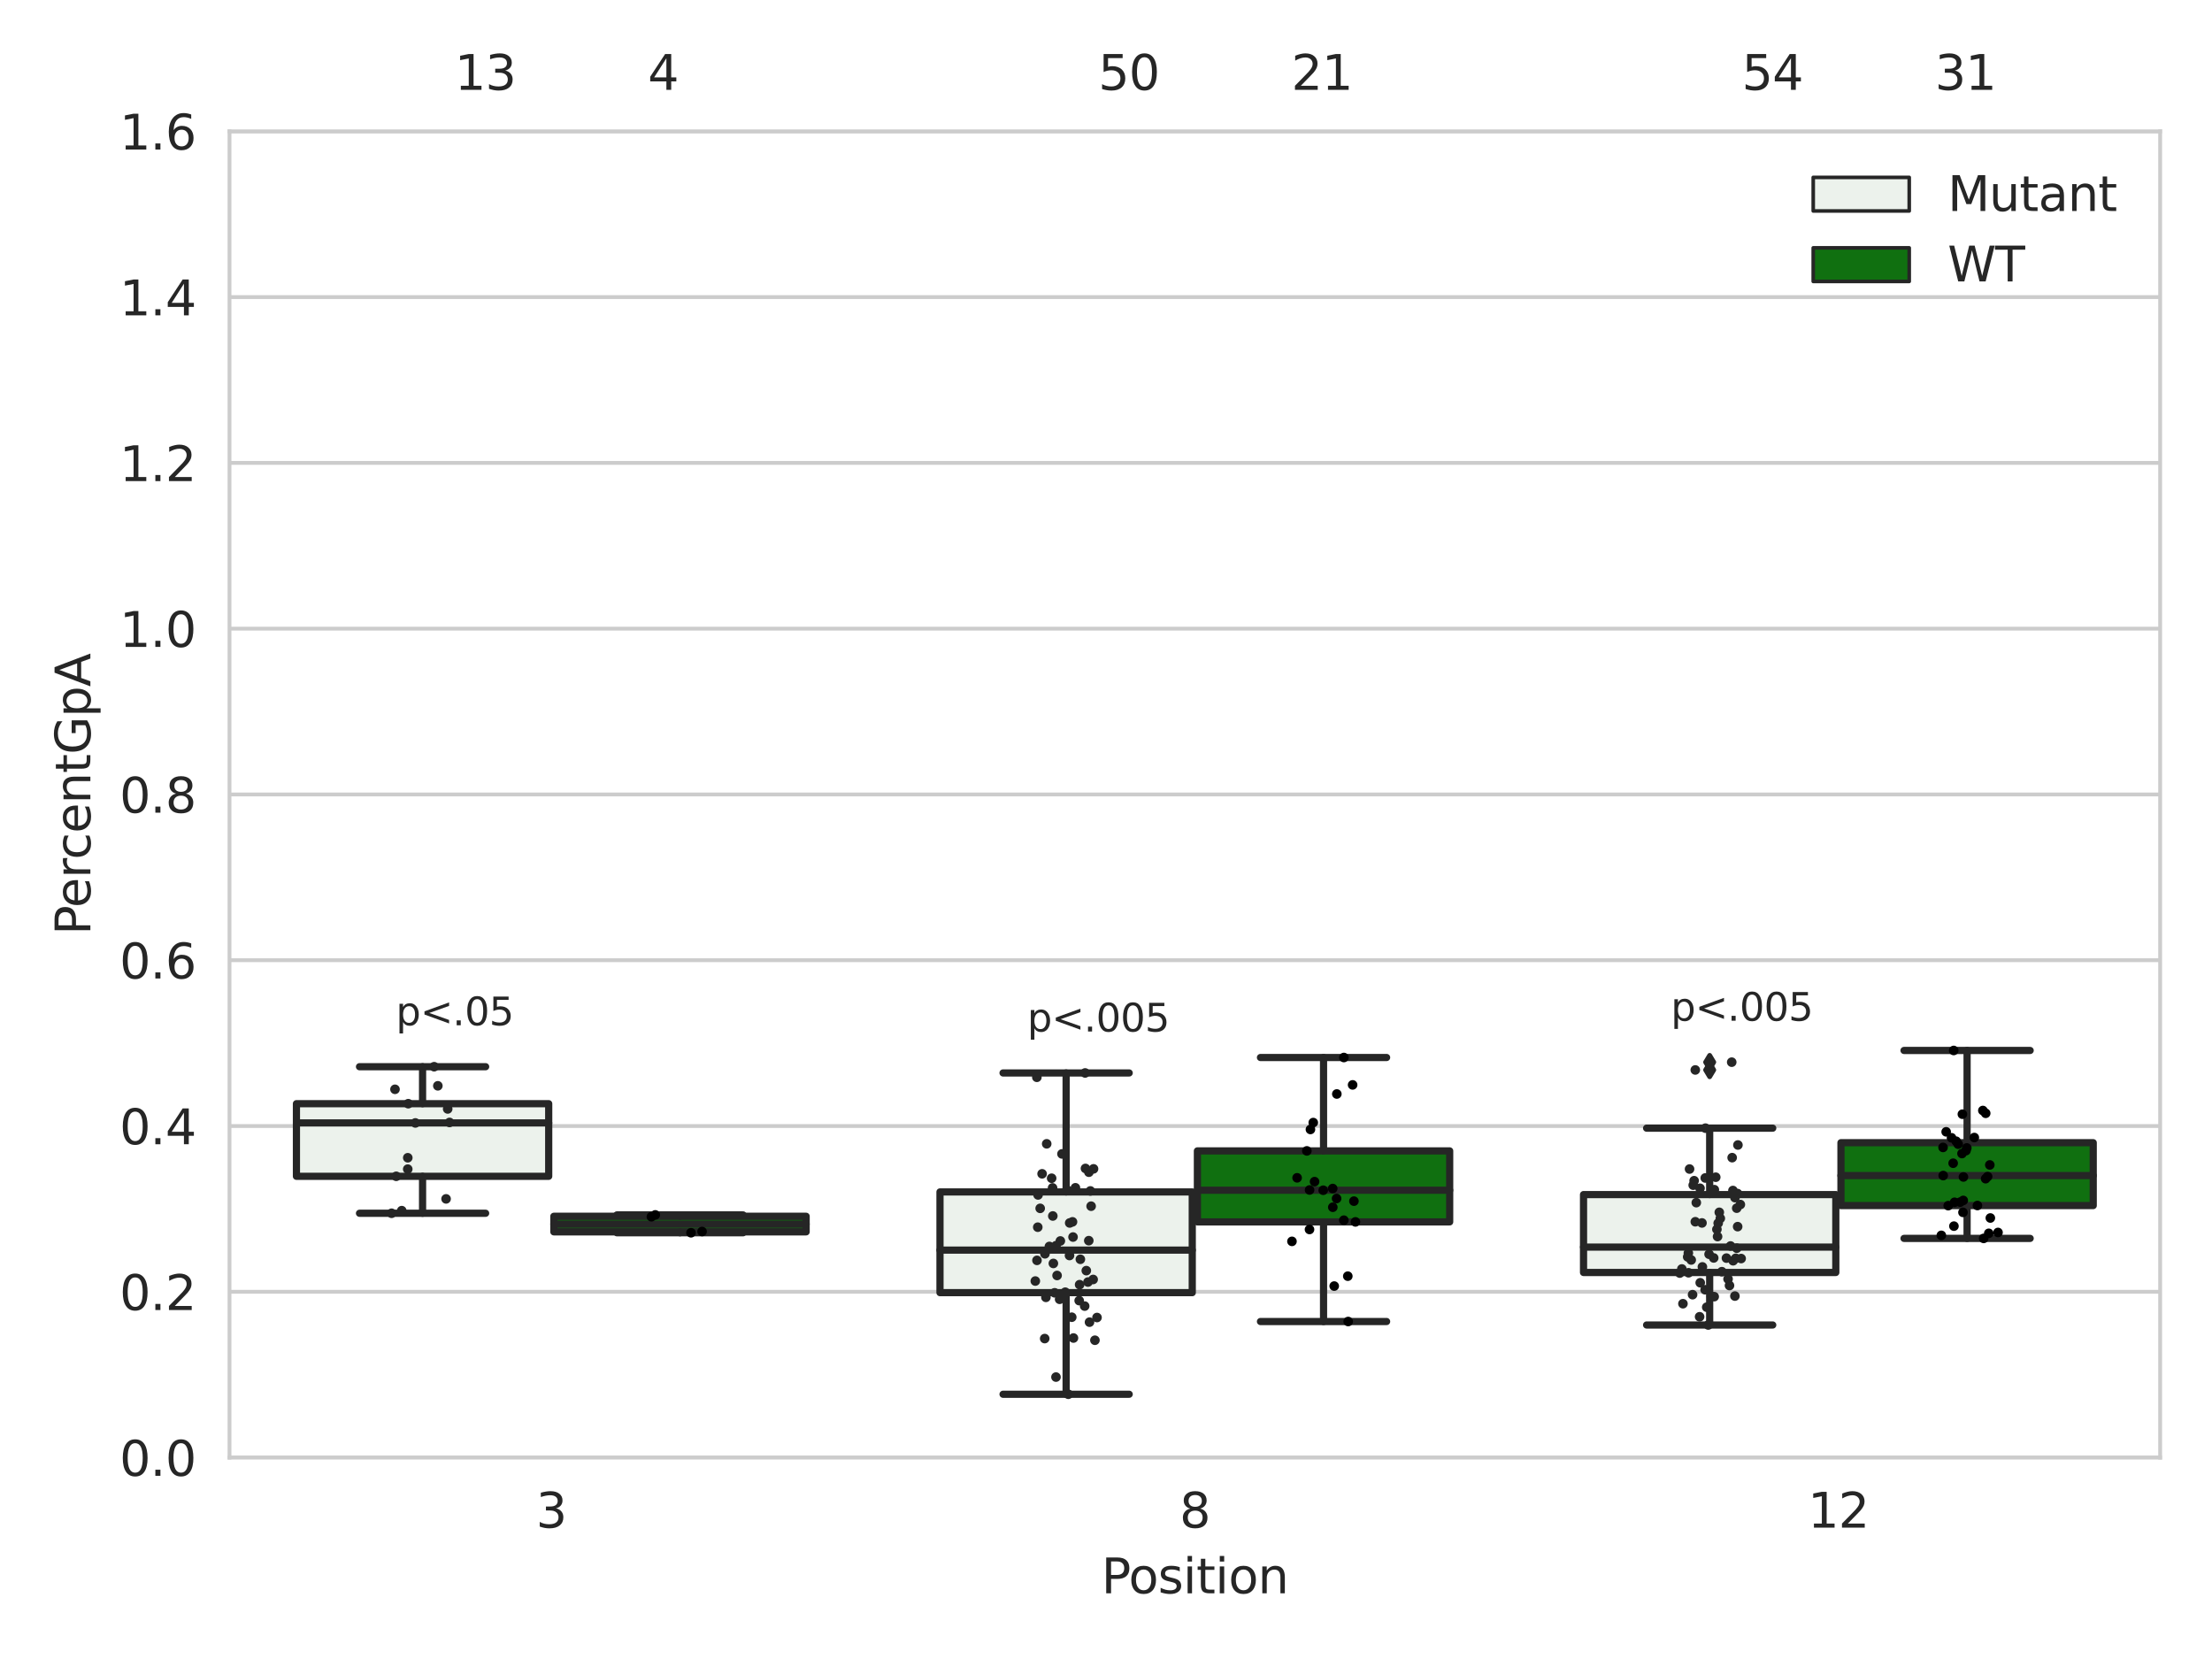 <?xml version="1.0" encoding="utf-8" standalone="no"?>
<!DOCTYPE svg PUBLIC "-//W3C//DTD SVG 1.1//EN"
  "http://www.w3.org/Graphics/SVG/1.1/DTD/svg11.dtd">
<svg xmlns:xlink="http://www.w3.org/1999/xlink" width="460.8pt" height="345.6pt" viewBox="0 0 460.8 345.6" xmlns="http://www.w3.org/2000/svg" version="1.1">
 <defs>
  <style type="text/css">*{stroke-linejoin: round; stroke-linecap: butt}</style>
 </defs>
 <g id="figure_1">
  <g id="patch_1">
   <path d="M 0 345.6 
L 460.8 345.6 
L 460.8 0 
L 0 0 
z
" style="fill: #ffffff"/>
  </g>
  <g id="axes_1">
   <g id="patch_2">
    <path d="M 47.81 303.64 
L 450 303.64 
L 450 27.354 
L 47.81 27.354 
z
" style="fill: #ffffff"/>
   </g>
   <g id="matplotlib.axis_1">
    <g id="xtick_1">
     <g id="text_1">
      <!-- 3 -->
      <g style="fill: #262626" transform="translate(111.66 318.238)scale(0.1 -0.1)">
       <defs>
        <path id="DejaVuSans-33" d="M 2597 2516 
Q 3050 2419 3304 2112 
Q 3559 1806 3559 1356 
Q 3559 666 3084 287 
Q 2609 -91 1734 -91 
Q 1441 -91 1130 -33 
Q 819 25 488 141 
L 488 750 
Q 750 597 1062 519 
Q 1375 441 1716 441 
Q 2309 441 2620 675 
Q 2931 909 2931 1356 
Q 2931 1769 2642 2001 
Q 2353 2234 1838 2234 
L 1294 2234 
L 1294 2753 
L 1863 2753 
Q 2328 2753 2575 2939 
Q 2822 3125 2822 3475 
Q 2822 3834 2567 4026 
Q 2313 4219 1838 4219 
Q 1578 4219 1281 4162 
Q 984 4106 628 3988 
L 628 4550 
Q 988 4650 1302 4700 
Q 1616 4750 1894 4750 
Q 2613 4750 3031 4423 
Q 3450 4097 3450 3541 
Q 3450 3153 3228 2886 
Q 3006 2619 2597 2516 
z
" transform="scale(0.016)"/>
       </defs>
       <use xlink:href="#DejaVuSans-33"/>
      </g>
     </g>
    </g>
    <g id="xtick_2">
     <g id="text_2">
      <!-- 8 -->
      <g style="fill: #262626" transform="translate(245.724 318.238)scale(0.1 -0.1)">
       <defs>
        <path id="DejaVuSans-38" d="M 2034 2216 
Q 1584 2216 1326 1975 
Q 1069 1734 1069 1313 
Q 1069 891 1326 650 
Q 1584 409 2034 409 
Q 2484 409 2743 651 
Q 3003 894 3003 1313 
Q 3003 1734 2745 1975 
Q 2488 2216 2034 2216 
z
M 1403 2484 
Q 997 2584 770 2862 
Q 544 3141 544 3541 
Q 544 4100 942 4425 
Q 1341 4750 2034 4750 
Q 2731 4750 3128 4425 
Q 3525 4100 3525 3541 
Q 3525 3141 3298 2862 
Q 3072 2584 2669 2484 
Q 3125 2378 3379 2068 
Q 3634 1759 3634 1313 
Q 3634 634 3220 271 
Q 2806 -91 2034 -91 
Q 1263 -91 848 271 
Q 434 634 434 1313 
Q 434 1759 690 2068 
Q 947 2378 1403 2484 
z
M 1172 3481 
Q 1172 3119 1398 2916 
Q 1625 2713 2034 2713 
Q 2441 2713 2670 2916 
Q 2900 3119 2900 3481 
Q 2900 3844 2670 4047 
Q 2441 4250 2034 4250 
Q 1625 4250 1398 4047 
Q 1172 3844 1172 3481 
z
" transform="scale(0.016)"/>
       </defs>
       <use xlink:href="#DejaVuSans-38"/>
      </g>
     </g>
    </g>
    <g id="xtick_3">
     <g id="text_3">
      <!-- 12 -->
      <g style="fill: #262626" transform="translate(376.606 318.238)scale(0.1 -0.1)">
       <defs>
        <path id="DejaVuSans-31" d="M 794 531 
L 1825 531 
L 1825 4091 
L 703 3866 
L 703 4441 
L 1819 4666 
L 2450 4666 
L 2450 531 
L 3481 531 
L 3481 0 
L 794 0 
L 794 531 
z
" transform="scale(0.016)"/>
        <path id="DejaVuSans-32" d="M 1228 531 
L 3431 531 
L 3431 0 
L 469 0 
L 469 531 
Q 828 903 1448 1529 
Q 2069 2156 2228 2338 
Q 2531 2678 2651 2914 
Q 2772 3150 2772 3378 
Q 2772 3750 2511 3984 
Q 2250 4219 1831 4219 
Q 1534 4219 1204 4116 
Q 875 4013 500 3803 
L 500 4441 
Q 881 4594 1212 4672 
Q 1544 4750 1819 4750 
Q 2544 4750 2975 4387 
Q 3406 4025 3406 3419 
Q 3406 3131 3298 2873 
Q 3191 2616 2906 2266 
Q 2828 2175 2409 1742 
Q 1991 1309 1228 531 
z
" transform="scale(0.016)"/>
       </defs>
       <use xlink:href="#DejaVuSans-31"/>
       <use xlink:href="#DejaVuSans-32" x="63.623"/>
      </g>
     </g>
    </g>
    <g id="text_4">
     <!-- Position -->
     <g style="fill: #262626" transform="translate(229.441 331.917)scale(0.1 -0.1)">
      <defs>
       <path id="DejaVuSans-50" d="M 1259 4147 
L 1259 2394 
L 2053 2394 
Q 2494 2394 2734 2622 
Q 2975 2850 2975 3272 
Q 2975 3691 2734 3919 
Q 2494 4147 2053 4147 
L 1259 4147 
z
M 628 4666 
L 2053 4666 
Q 2838 4666 3239 4311 
Q 3641 3956 3641 3272 
Q 3641 2581 3239 2228 
Q 2838 1875 2053 1875 
L 1259 1875 
L 1259 0 
L 628 0 
L 628 4666 
z
" transform="scale(0.016)"/>
       <path id="DejaVuSans-6f" d="M 1959 3097 
Q 1497 3097 1228 2736 
Q 959 2375 959 1747 
Q 959 1119 1226 758 
Q 1494 397 1959 397 
Q 2419 397 2687 759 
Q 2956 1122 2956 1747 
Q 2956 2369 2687 2733 
Q 2419 3097 1959 3097 
z
M 1959 3584 
Q 2709 3584 3137 3096 
Q 3566 2609 3566 1747 
Q 3566 888 3137 398 
Q 2709 -91 1959 -91 
Q 1206 -91 779 398 
Q 353 888 353 1747 
Q 353 2609 779 3096 
Q 1206 3584 1959 3584 
z
" transform="scale(0.016)"/>
       <path id="DejaVuSans-73" d="M 2834 3397 
L 2834 2853 
Q 2591 2978 2328 3040 
Q 2066 3103 1784 3103 
Q 1356 3103 1142 2972 
Q 928 2841 928 2578 
Q 928 2378 1081 2264 
Q 1234 2150 1697 2047 
L 1894 2003 
Q 2506 1872 2764 1633 
Q 3022 1394 3022 966 
Q 3022 478 2636 193 
Q 2250 -91 1575 -91 
Q 1294 -91 989 -36 
Q 684 19 347 128 
L 347 722 
Q 666 556 975 473 
Q 1284 391 1588 391 
Q 1994 391 2212 530 
Q 2431 669 2431 922 
Q 2431 1156 2273 1281 
Q 2116 1406 1581 1522 
L 1381 1569 
Q 847 1681 609 1914 
Q 372 2147 372 2553 
Q 372 3047 722 3315 
Q 1072 3584 1716 3584 
Q 2034 3584 2315 3537 
Q 2597 3491 2834 3397 
z
" transform="scale(0.016)"/>
       <path id="DejaVuSans-69" d="M 603 3500 
L 1178 3500 
L 1178 0 
L 603 0 
L 603 3500 
z
M 603 4863 
L 1178 4863 
L 1178 4134 
L 603 4134 
L 603 4863 
z
" transform="scale(0.016)"/>
       <path id="DejaVuSans-74" d="M 1172 4494 
L 1172 3500 
L 2356 3500 
L 2356 3053 
L 1172 3053 
L 1172 1153 
Q 1172 725 1289 603 
Q 1406 481 1766 481 
L 2356 481 
L 2356 0 
L 1766 0 
Q 1100 0 847 248 
Q 594 497 594 1153 
L 594 3053 
L 172 3053 
L 172 3500 
L 594 3500 
L 594 4494 
L 1172 4494 
z
" transform="scale(0.016)"/>
       <path id="DejaVuSans-6e" d="M 3513 2113 
L 3513 0 
L 2938 0 
L 2938 2094 
Q 2938 2591 2744 2837 
Q 2550 3084 2163 3084 
Q 1697 3084 1428 2787 
Q 1159 2491 1159 1978 
L 1159 0 
L 581 0 
L 581 3500 
L 1159 3500 
L 1159 2956 
Q 1366 3272 1645 3428 
Q 1925 3584 2291 3584 
Q 2894 3584 3203 3211 
Q 3513 2838 3513 2113 
z
" transform="scale(0.016)"/>
      </defs>
      <use xlink:href="#DejaVuSans-50"/>
      <use xlink:href="#DejaVuSans-6f" x="56.678"/>
      <use xlink:href="#DejaVuSans-73" x="117.859"/>
      <use xlink:href="#DejaVuSans-69" x="169.959"/>
      <use xlink:href="#DejaVuSans-74" x="197.742"/>
      <use xlink:href="#DejaVuSans-69" x="236.951"/>
      <use xlink:href="#DejaVuSans-6f" x="264.734"/>
      <use xlink:href="#DejaVuSans-6e" x="325.916"/>
     </g>
    </g>
   </g>
   <g id="matplotlib.axis_2">
    <g id="ytick_1">
     <g id="line2d_1">
      <path d="M 47.81 303.64 
L 450 303.64 
" clip-path="url(#p50a9405afe)" style="fill: none; stroke: #cccccc; stroke-width: 0.8; stroke-linecap: round"/>
     </g>
     <g id="text_5">
      <!-- 0.0 -->
      <g style="fill: #262626" transform="translate(24.907 307.439)scale(0.1 -0.1)">
       <defs>
        <path id="DejaVuSans-30" d="M 2034 4250 
Q 1547 4250 1301 3770 
Q 1056 3291 1056 2328 
Q 1056 1369 1301 889 
Q 1547 409 2034 409 
Q 2525 409 2770 889 
Q 3016 1369 3016 2328 
Q 3016 3291 2770 3770 
Q 2525 4250 2034 4250 
z
M 2034 4750 
Q 2819 4750 3233 4129 
Q 3647 3509 3647 2328 
Q 3647 1150 3233 529 
Q 2819 -91 2034 -91 
Q 1250 -91 836 529 
Q 422 1150 422 2328 
Q 422 3509 836 4129 
Q 1250 4750 2034 4750 
z
" transform="scale(0.016)"/>
        <path id="DejaVuSans-2e" d="M 684 794 
L 1344 794 
L 1344 0 
L 684 0 
L 684 794 
z
" transform="scale(0.016)"/>
       </defs>
       <use xlink:href="#DejaVuSans-30"/>
       <use xlink:href="#DejaVuSans-2e" x="63.623"/>
       <use xlink:href="#DejaVuSans-30" x="95.41"/>
      </g>
     </g>
    </g>
    <g id="ytick_2">
     <g id="line2d_2">
      <path d="M 47.81 269.104 
L 450 269.104 
" clip-path="url(#p50a9405afe)" style="fill: none; stroke: #cccccc; stroke-width: 0.8; stroke-linecap: round"/>
     </g>
     <g id="text_6">
      <!-- 0.2 -->
      <g style="fill: #262626" transform="translate(24.907 272.903)scale(0.1 -0.1)">
       <use xlink:href="#DejaVuSans-30"/>
       <use xlink:href="#DejaVuSans-2e" x="63.623"/>
       <use xlink:href="#DejaVuSans-32" x="95.41"/>
      </g>
     </g>
    </g>
    <g id="ytick_3">
     <g id="line2d_3">
      <path d="M 47.81 234.568 
L 450 234.568 
" clip-path="url(#p50a9405afe)" style="fill: none; stroke: #cccccc; stroke-width: 0.8; stroke-linecap: round"/>
     </g>
     <g id="text_7">
      <!-- 0.4 -->
      <g style="fill: #262626" transform="translate(24.907 238.368)scale(0.1 -0.1)">
       <defs>
        <path id="DejaVuSans-34" d="M 2419 4116 
L 825 1625 
L 2419 1625 
L 2419 4116 
z
M 2253 4666 
L 3047 4666 
L 3047 1625 
L 3713 1625 
L 3713 1100 
L 3047 1100 
L 3047 0 
L 2419 0 
L 2419 1100 
L 313 1100 
L 313 1709 
L 2253 4666 
z
" transform="scale(0.016)"/>
       </defs>
       <use xlink:href="#DejaVuSans-30"/>
       <use xlink:href="#DejaVuSans-2e" x="63.623"/>
       <use xlink:href="#DejaVuSans-34" x="95.41"/>
      </g>
     </g>
    </g>
    <g id="ytick_4">
     <g id="line2d_4">
      <path d="M 47.81 200.033 
L 450 200.033 
" clip-path="url(#p50a9405afe)" style="fill: none; stroke: #cccccc; stroke-width: 0.8; stroke-linecap: round"/>
     </g>
     <g id="text_8">
      <!-- 0.6 -->
      <g style="fill: #262626" transform="translate(24.907 203.832)scale(0.1 -0.1)">
       <defs>
        <path id="DejaVuSans-36" d="M 2113 2584 
Q 1688 2584 1439 2293 
Q 1191 2003 1191 1497 
Q 1191 994 1439 701 
Q 1688 409 2113 409 
Q 2538 409 2786 701 
Q 3034 994 3034 1497 
Q 3034 2003 2786 2293 
Q 2538 2584 2113 2584 
z
M 3366 4563 
L 3366 3988 
Q 3128 4100 2886 4159 
Q 2644 4219 2406 4219 
Q 1781 4219 1451 3797 
Q 1122 3375 1075 2522 
Q 1259 2794 1537 2939 
Q 1816 3084 2150 3084 
Q 2853 3084 3261 2657 
Q 3669 2231 3669 1497 
Q 3669 778 3244 343 
Q 2819 -91 2113 -91 
Q 1303 -91 875 529 
Q 447 1150 447 2328 
Q 447 3434 972 4092 
Q 1497 4750 2381 4750 
Q 2619 4750 2861 4703 
Q 3103 4656 3366 4563 
z
" transform="scale(0.016)"/>
       </defs>
       <use xlink:href="#DejaVuSans-30"/>
       <use xlink:href="#DejaVuSans-2e" x="63.623"/>
       <use xlink:href="#DejaVuSans-36" x="95.41"/>
      </g>
     </g>
    </g>
    <g id="ytick_5">
     <g id="line2d_5">
      <path d="M 47.81 165.497 
L 450 165.497 
" clip-path="url(#p50a9405afe)" style="fill: none; stroke: #cccccc; stroke-width: 0.8; stroke-linecap: round"/>
     </g>
     <g id="text_9">
      <!-- 0.8 -->
      <g style="fill: #262626" transform="translate(24.907 169.296)scale(0.1 -0.1)">
       <use xlink:href="#DejaVuSans-30"/>
       <use xlink:href="#DejaVuSans-2e" x="63.623"/>
       <use xlink:href="#DejaVuSans-38" x="95.41"/>
      </g>
     </g>
    </g>
    <g id="ytick_6">
     <g id="line2d_6">
      <path d="M 47.81 130.961 
L 450 130.961 
" clip-path="url(#p50a9405afe)" style="fill: none; stroke: #cccccc; stroke-width: 0.8; stroke-linecap: round"/>
     </g>
     <g id="text_10">
      <!-- 1.0 -->
      <g style="fill: #262626" transform="translate(24.907 134.76)scale(0.1 -0.1)">
       <use xlink:href="#DejaVuSans-31"/>
       <use xlink:href="#DejaVuSans-2e" x="63.623"/>
       <use xlink:href="#DejaVuSans-30" x="95.41"/>
      </g>
     </g>
    </g>
    <g id="ytick_7">
     <g id="line2d_7">
      <path d="M 47.81 96.425 
L 450 96.425 
" clip-path="url(#p50a9405afe)" style="fill: none; stroke: #cccccc; stroke-width: 0.8; stroke-linecap: round"/>
     </g>
     <g id="text_11">
      <!-- 1.2 -->
      <g style="fill: #262626" transform="translate(24.907 100.225)scale(0.1 -0.1)">
       <use xlink:href="#DejaVuSans-31"/>
       <use xlink:href="#DejaVuSans-2e" x="63.623"/>
       <use xlink:href="#DejaVuSans-32" x="95.41"/>
      </g>
     </g>
    </g>
    <g id="ytick_8">
     <g id="line2d_8">
      <path d="M 47.81 61.89 
L 450 61.89 
" clip-path="url(#p50a9405afe)" style="fill: none; stroke: #cccccc; stroke-width: 0.8; stroke-linecap: round"/>
     </g>
     <g id="text_12">
      <!-- 1.4 -->
      <g style="fill: #262626" transform="translate(24.907 65.689)scale(0.1 -0.1)">
       <use xlink:href="#DejaVuSans-31"/>
       <use xlink:href="#DejaVuSans-2e" x="63.623"/>
       <use xlink:href="#DejaVuSans-34" x="95.41"/>
      </g>
     </g>
    </g>
    <g id="ytick_9">
     <g id="line2d_9">
      <path d="M 47.81 27.354 
L 450 27.354 
" clip-path="url(#p50a9405afe)" style="fill: none; stroke: #cccccc; stroke-width: 0.8; stroke-linecap: round"/>
     </g>
     <g id="text_13">
      <!-- 1.6 -->
      <g style="fill: #262626" transform="translate(24.907 31.153)scale(0.1 -0.1)">
       <use xlink:href="#DejaVuSans-31"/>
       <use xlink:href="#DejaVuSans-2e" x="63.623"/>
       <use xlink:href="#DejaVuSans-36" x="95.41"/>
      </g>
     </g>
    </g>
    <g id="text_14">
     <!-- PercentGpA -->
     <g style="fill: #262626" transform="translate(18.827 194.774)rotate(-90)scale(0.1 -0.1)">
      <defs>
       <path id="DejaVuSans-65" d="M 3597 1894 
L 3597 1613 
L 953 1613 
Q 991 1019 1311 708 
Q 1631 397 2203 397 
Q 2534 397 2845 478 
Q 3156 559 3463 722 
L 3463 178 
Q 3153 47 2828 -22 
Q 2503 -91 2169 -91 
Q 1331 -91 842 396 
Q 353 884 353 1716 
Q 353 2575 817 3079 
Q 1281 3584 2069 3584 
Q 2775 3584 3186 3129 
Q 3597 2675 3597 1894 
z
M 3022 2063 
Q 3016 2534 2758 2815 
Q 2500 3097 2075 3097 
Q 1594 3097 1305 2825 
Q 1016 2553 972 2059 
L 3022 2063 
z
" transform="scale(0.016)"/>
       <path id="DejaVuSans-72" d="M 2631 2963 
Q 2534 3019 2420 3045 
Q 2306 3072 2169 3072 
Q 1681 3072 1420 2755 
Q 1159 2438 1159 1844 
L 1159 0 
L 581 0 
L 581 3500 
L 1159 3500 
L 1159 2956 
Q 1341 3275 1631 3429 
Q 1922 3584 2338 3584 
Q 2397 3584 2469 3576 
Q 2541 3569 2628 3553 
L 2631 2963 
z
" transform="scale(0.016)"/>
       <path id="DejaVuSans-63" d="M 3122 3366 
L 3122 2828 
Q 2878 2963 2633 3030 
Q 2388 3097 2138 3097 
Q 1578 3097 1268 2742 
Q 959 2388 959 1747 
Q 959 1106 1268 751 
Q 1578 397 2138 397 
Q 2388 397 2633 464 
Q 2878 531 3122 666 
L 3122 134 
Q 2881 22 2623 -34 
Q 2366 -91 2075 -91 
Q 1284 -91 818 406 
Q 353 903 353 1747 
Q 353 2603 823 3093 
Q 1294 3584 2113 3584 
Q 2378 3584 2631 3529 
Q 2884 3475 3122 3366 
z
" transform="scale(0.016)"/>
       <path id="DejaVuSans-47" d="M 3809 666 
L 3809 1919 
L 2778 1919 
L 2778 2438 
L 4434 2438 
L 4434 434 
Q 4069 175 3628 42 
Q 3188 -91 2688 -91 
Q 1594 -91 976 548 
Q 359 1188 359 2328 
Q 359 3472 976 4111 
Q 1594 4750 2688 4750 
Q 3144 4750 3555 4637 
Q 3966 4525 4313 4306 
L 4313 3634 
Q 3963 3931 3569 4081 
Q 3175 4231 2741 4231 
Q 1884 4231 1454 3753 
Q 1025 3275 1025 2328 
Q 1025 1384 1454 906 
Q 1884 428 2741 428 
Q 3075 428 3337 486 
Q 3600 544 3809 666 
z
" transform="scale(0.016)"/>
       <path id="DejaVuSans-70" d="M 1159 525 
L 1159 -1331 
L 581 -1331 
L 581 3500 
L 1159 3500 
L 1159 2969 
Q 1341 3281 1617 3432 
Q 1894 3584 2278 3584 
Q 2916 3584 3314 3078 
Q 3713 2572 3713 1747 
Q 3713 922 3314 415 
Q 2916 -91 2278 -91 
Q 1894 -91 1617 61 
Q 1341 213 1159 525 
z
M 3116 1747 
Q 3116 2381 2855 2742 
Q 2594 3103 2138 3103 
Q 1681 3103 1420 2742 
Q 1159 2381 1159 1747 
Q 1159 1113 1420 752 
Q 1681 391 2138 391 
Q 2594 391 2855 752 
Q 3116 1113 3116 1747 
z
" transform="scale(0.016)"/>
       <path id="DejaVuSans-41" d="M 2188 4044 
L 1331 1722 
L 3047 1722 
L 2188 4044 
z
M 1831 4666 
L 2547 4666 
L 4325 0 
L 3669 0 
L 3244 1197 
L 1141 1197 
L 716 0 
L 50 0 
L 1831 4666 
z
" transform="scale(0.016)"/>
      </defs>
      <use xlink:href="#DejaVuSans-50"/>
      <use xlink:href="#DejaVuSans-65" x="56.678"/>
      <use xlink:href="#DejaVuSans-72" x="118.201"/>
      <use xlink:href="#DejaVuSans-63" x="157.064"/>
      <use xlink:href="#DejaVuSans-65" x="212.045"/>
      <use xlink:href="#DejaVuSans-6e" x="273.568"/>
      <use xlink:href="#DejaVuSans-74" x="336.947"/>
      <use xlink:href="#DejaVuSans-47" x="376.156"/>
      <use xlink:href="#DejaVuSans-70" x="453.646"/>
      <use xlink:href="#DejaVuSans-41" x="517.123"/>
     </g>
    </g>
   </g>
   <g id="patch_3">
    <path d="M 61.753 245.045 
L 114.305 245.045 
L 114.305 229.919 
L 61.753 229.919 
L 61.753 245.045 
z
" clip-path="url(#p50a9405afe)" style="fill: #ecf2ec; stroke: #262626; stroke-width: 1.5; stroke-linejoin: miter"/>
   </g>
   <g id="patch_4">
    <path d="M 115.378 256.616 
L 167.931 256.616 
L 167.931 253.373 
L 115.378 253.373 
L 115.378 256.616 
z
" clip-path="url(#p50a9405afe)" style="fill: #107010; stroke: #262626; stroke-width: 1.5; stroke-linejoin: miter"/>
   </g>
   <g id="patch_5">
    <path d="M 195.816 269.283 
L 248.369 269.283 
L 248.369 248.302 
L 195.816 248.302 
L 195.816 269.283 
z
" clip-path="url(#p50a9405afe)" style="fill: #ecf2ec; stroke: #262626; stroke-width: 1.5; stroke-linejoin: miter"/>
   </g>
   <g id="patch_6">
    <path d="M 249.441 254.543 
L 301.994 254.543 
L 301.994 239.751 
L 249.441 239.751 
L 249.441 254.543 
z
" clip-path="url(#p50a9405afe)" style="fill: #107010; stroke: #262626; stroke-width: 1.5; stroke-linejoin: miter"/>
   </g>
   <g id="patch_7">
    <path d="M 329.879 265.083 
L 382.432 265.083 
L 382.432 248.852 
L 329.879 248.852 
L 329.879 265.083 
z
" clip-path="url(#p50a9405afe)" style="fill: #ecf2ec; stroke: #262626; stroke-width: 1.5; stroke-linejoin: miter"/>
   </g>
   <g id="patch_8">
    <path d="M 383.505 251.145 
L 436.057 251.145 
L 436.057 238.043 
L 383.505 238.043 
L 383.505 251.145 
z
" clip-path="url(#p50a9405afe)" style="fill: #107010; stroke: #262626; stroke-width: 1.5; stroke-linejoin: miter"/>
   </g>
   <g id="patch_9">
    <path d="M 114.842 303.64 
L 114.842 303.64 
L 114.842 303.64 
L 114.842 303.64 
z
" clip-path="url(#p50a9405afe)" style="fill: #ecf2ec; stroke: #262626; stroke-width: 0.75; stroke-linejoin: miter"/>
   </g>
   <g id="patch_10">
    <path d="M 114.842 303.64 
L 114.842 303.64 
L 114.842 303.64 
L 114.842 303.64 
z
" clip-path="url(#p50a9405afe)" style="fill: #107010; stroke: #262626; stroke-width: 0.75; stroke-linejoin: miter"/>
   </g>
   <g id="PathCollection_1"/>
   <g id="PathCollection_2"/>
   <g id="line2d_10">
    <path d="M 88.029 245.045 
L 88.029 252.746 
" clip-path="url(#p50a9405afe)" style="fill: none; stroke: #262626; stroke-width: 1.5; stroke-linecap: round"/>
   </g>
   <g id="line2d_11">
    <path d="M 88.029 229.919 
L 88.029 222.215 
" clip-path="url(#p50a9405afe)" style="fill: none; stroke: #262626; stroke-width: 1.5; stroke-linecap: round"/>
   </g>
   <g id="line2d_12">
    <path d="M 74.891 252.746 
L 101.167 252.746 
" clip-path="url(#p50a9405afe)" style="fill: none; stroke: #262626; stroke-width: 1.5; stroke-linecap: round"/>
   </g>
   <g id="line2d_13">
    <path d="M 74.891 222.215 
L 101.167 222.215 
" clip-path="url(#p50a9405afe)" style="fill: none; stroke: #262626; stroke-width: 1.5; stroke-linecap: round"/>
   </g>
   <g id="line2d_14"/>
   <g id="line2d_15">
    <path d="M 141.654 256.616 
L 141.654 256.807 
" clip-path="url(#p50a9405afe)" style="fill: none; stroke: #262626; stroke-width: 1.5; stroke-linecap: round"/>
   </g>
   <g id="line2d_16">
    <path d="M 141.654 253.373 
L 141.654 253.087 
" clip-path="url(#p50a9405afe)" style="fill: none; stroke: #262626; stroke-width: 1.5; stroke-linecap: round"/>
   </g>
   <g id="line2d_17">
    <path d="M 128.516 256.807 
L 154.793 256.807 
" clip-path="url(#p50a9405afe)" style="fill: none; stroke: #262626; stroke-width: 1.5; stroke-linecap: round"/>
   </g>
   <g id="line2d_18">
    <path d="M 128.516 253.087 
L 154.793 253.087 
" clip-path="url(#p50a9405afe)" style="fill: none; stroke: #262626; stroke-width: 1.5; stroke-linecap: round"/>
   </g>
   <g id="line2d_19"/>
   <g id="line2d_20">
    <path d="M 222.092 269.283 
L 222.092 290.449 
" clip-path="url(#p50a9405afe)" style="fill: none; stroke: #262626; stroke-width: 1.5; stroke-linecap: round"/>
   </g>
   <g id="line2d_21">
    <path d="M 222.092 248.302 
L 222.092 223.515 
" clip-path="url(#p50a9405afe)" style="fill: none; stroke: #262626; stroke-width: 1.5; stroke-linecap: round"/>
   </g>
   <g id="line2d_22">
    <path d="M 208.954 290.449 
L 235.231 290.449 
" clip-path="url(#p50a9405afe)" style="fill: none; stroke: #262626; stroke-width: 1.5; stroke-linecap: round"/>
   </g>
   <g id="line2d_23">
    <path d="M 208.954 223.515 
L 235.231 223.515 
" clip-path="url(#p50a9405afe)" style="fill: none; stroke: #262626; stroke-width: 1.5; stroke-linecap: round"/>
   </g>
   <g id="line2d_24"/>
   <g id="line2d_25">
    <path d="M 275.718 254.543 
L 275.718 275.296 
" clip-path="url(#p50a9405afe)" style="fill: none; stroke: #262626; stroke-width: 1.5; stroke-linecap: round"/>
   </g>
   <g id="line2d_26">
    <path d="M 275.718 239.751 
L 275.718 220.297 
" clip-path="url(#p50a9405afe)" style="fill: none; stroke: #262626; stroke-width: 1.5; stroke-linecap: round"/>
   </g>
   <g id="line2d_27">
    <path d="M 262.579 275.296 
L 288.856 275.296 
" clip-path="url(#p50a9405afe)" style="fill: none; stroke: #262626; stroke-width: 1.5; stroke-linecap: round"/>
   </g>
   <g id="line2d_28">
    <path d="M 262.579 220.297 
L 288.856 220.297 
" clip-path="url(#p50a9405afe)" style="fill: none; stroke: #262626; stroke-width: 1.5; stroke-linecap: round"/>
   </g>
   <g id="line2d_29"/>
   <g id="line2d_30">
    <path d="M 356.156 265.083 
L 356.156 276.02 
" clip-path="url(#p50a9405afe)" style="fill: none; stroke: #262626; stroke-width: 1.5; stroke-linecap: round"/>
   </g>
   <g id="line2d_31">
    <path d="M 356.156 248.852 
L 356.156 235.017 
" clip-path="url(#p50a9405afe)" style="fill: none; stroke: #262626; stroke-width: 1.5; stroke-linecap: round"/>
   </g>
   <g id="line2d_32">
    <path d="M 343.017 276.02 
L 369.294 276.02 
" clip-path="url(#p50a9405afe)" style="fill: none; stroke: #262626; stroke-width: 1.5; stroke-linecap: round"/>
   </g>
   <g id="line2d_33">
    <path d="M 343.017 235.017 
L 369.294 235.017 
" clip-path="url(#p50a9405afe)" style="fill: none; stroke: #262626; stroke-width: 1.5; stroke-linecap: round"/>
   </g>
   <g id="line2d_34">
    <defs>
     <path id="mdf1c1b008a" d="M -0 1.414 
L 0.849 0 
L 0 -1.414 
L -0.849 -0 
z
" style="stroke: #262626; stroke-linejoin: miter"/>
    </defs>
    <g clip-path="url(#p50a9405afe)">
     <use xlink:href="#mdf1c1b008a" x="356.156" y="221.269" style="fill: #262626; stroke: #262626; stroke-linejoin: miter"/>
     <use xlink:href="#mdf1c1b008a" x="356.156" y="222.891" style="fill: #262626; stroke: #262626; stroke-linejoin: miter"/>
    </g>
   </g>
   <g id="line2d_35">
    <path d="M 409.781 251.145 
L 409.781 257.981 
" clip-path="url(#p50a9405afe)" style="fill: none; stroke: #262626; stroke-width: 1.5; stroke-linecap: round"/>
   </g>
   <g id="line2d_36">
    <path d="M 409.781 238.043 
L 409.781 218.831 
" clip-path="url(#p50a9405afe)" style="fill: none; stroke: #262626; stroke-width: 1.5; stroke-linecap: round"/>
   </g>
   <g id="line2d_37">
    <path d="M 396.643 257.981 
L 422.919 257.981 
" clip-path="url(#p50a9405afe)" style="fill: none; stroke: #262626; stroke-width: 1.5; stroke-linecap: round"/>
   </g>
   <g id="line2d_38">
    <path d="M 396.643 218.831 
L 422.919 218.831 
" clip-path="url(#p50a9405afe)" style="fill: none; stroke: #262626; stroke-width: 1.5; stroke-linecap: round"/>
   </g>
   <g id="line2d_39"/>
   <g id="line2d_40">
    <path d="M 61.753 233.929 
L 114.305 233.929 
" clip-path="url(#p50a9405afe)" style="fill: none; stroke: #262626; stroke-width: 1.5; stroke-linecap: round"/>
   </g>
   <g id="line2d_41">
    <path d="M 115.378 255.01 
L 167.931 255.01 
" clip-path="url(#p50a9405afe)" style="fill: none; stroke: #262626; stroke-width: 1.5; stroke-linecap: round"/>
   </g>
   <g id="line2d_42">
    <path d="M 195.816 260.424 
L 248.369 260.424 
" clip-path="url(#p50a9405afe)" style="fill: none; stroke: #262626; stroke-width: 1.5; stroke-linecap: round"/>
   </g>
   <g id="line2d_43">
    <path d="M 249.441 247.949 
L 301.994 247.949 
" clip-path="url(#p50a9405afe)" style="fill: none; stroke: #262626; stroke-width: 1.5; stroke-linecap: round"/>
   </g>
   <g id="line2d_44">
    <path d="M 329.879 259.792 
L 382.432 259.792 
" clip-path="url(#p50a9405afe)" style="fill: none; stroke: #262626; stroke-width: 1.5; stroke-linecap: round"/>
   </g>
   <g id="line2d_45">
    <path d="M 383.505 244.892 
L 436.057 244.892 
" clip-path="url(#p50a9405afe)" style="fill: none; stroke: #262626; stroke-width: 1.5; stroke-linecap: round"/>
   </g>
   <g id="patch_11">
    <path d="M 47.81 303.64 
L 47.81 27.354 
" style="fill: none; stroke: #cccccc; stroke-width: 0.8; stroke-linejoin: miter; stroke-linecap: square"/>
   </g>
   <g id="patch_12">
    <path d="M 450 303.64 
L 450 27.354 
" style="fill: none; stroke: #cccccc; stroke-width: 0.8; stroke-linejoin: miter; stroke-linecap: square"/>
   </g>
   <g id="patch_13">
    <path d="M 47.81 303.64 
L 450 303.64 
" style="fill: none; stroke: #cccccc; stroke-width: 0.8; stroke-linejoin: miter; stroke-linecap: square"/>
   </g>
   <g id="patch_14">
    <path d="M 47.81 27.354 
L 450 27.354 
" style="fill: none; stroke: #cccccc; stroke-width: 0.8; stroke-linejoin: miter; stroke-linecap: square"/>
   </g>
   <g id="PathCollection_3">
    <defs>
     <path id="C0_0_8d0bf062c3" d="M 0 1 
C 0.265 1 0.52 0.895 0.707 0.707 
C 0.895 0.52 1 0.265 1 -0 
C 1 -0.265 0.895 -0.52 0.707 -0.707 
C 0.52 -0.895 0.265 -1 0 -1 
C -0.265 -1 -0.52 -0.895 -0.707 -0.707 
C -0.895 -0.52 -1 -0.265 -1 0 
C -1 0.265 -0.895 0.52 -0.707 0.707 
C -0.52 0.895 -0.265 1 0 1 
z
"/>
    </defs>
    <g clip-path="url(#p50a9405afe)">
     <use xlink:href="#C0_0_8d0bf062c3" x="85.048" y="229.919" style="fill: #262626"/>
    </g>
    <g clip-path="url(#p50a9405afe)">
     <use xlink:href="#C0_0_8d0bf062c3" x="84.947" y="241.181" style="fill: #262626"/>
    </g>
    <g clip-path="url(#p50a9405afe)">
     <use xlink:href="#C0_0_8d0bf062c3" x="93.647" y="233.827" style="fill: #262626"/>
    </g>
    <g clip-path="url(#p50a9405afe)">
     <use xlink:href="#C0_0_8d0bf062c3" x="90.441" y="222.215" style="fill: #262626"/>
    </g>
    <g clip-path="url(#p50a9405afe)">
     <use xlink:href="#C0_0_8d0bf062c3" x="82.541" y="245.045" style="fill: #262626"/>
    </g>
    <g clip-path="url(#p50a9405afe)">
     <use xlink:href="#C0_0_8d0bf062c3" x="83.691" y="252.199" style="fill: #262626"/>
    </g>
    <g clip-path="url(#p50a9405afe)">
     <use xlink:href="#C0_0_8d0bf062c3" x="82.285" y="226.922" style="fill: #262626"/>
    </g>
    <g clip-path="url(#p50a9405afe)">
     <use xlink:href="#C0_0_8d0bf062c3" x="91.21" y="226.195" style="fill: #262626"/>
    </g>
    <g clip-path="url(#p50a9405afe)">
     <use xlink:href="#C0_0_8d0bf062c3" x="81.574" y="252.746" style="fill: #262626"/>
    </g>
    <g clip-path="url(#p50a9405afe)">
     <use xlink:href="#C0_0_8d0bf062c3" x="93.262" y="231.012" style="fill: #262626"/>
    </g>
    <g clip-path="url(#p50a9405afe)">
     <use xlink:href="#C0_0_8d0bf062c3" x="86.529" y="233.929" style="fill: #262626"/>
    </g>
    <g clip-path="url(#p50a9405afe)">
     <use xlink:href="#C0_0_8d0bf062c3" x="84.941" y="243.55" style="fill: #262626"/>
    </g>
    <g clip-path="url(#p50a9405afe)">
     <use xlink:href="#C0_0_8d0bf062c3" x="92.926" y="249.748" style="fill: #262626"/>
    </g>
   </g>
   <g id="PathCollection_4">
    <defs>
     <path id="C1_0_25c4e9178f" d="M 0 1 
C 0.265 1 0.52 0.895 0.707 0.707 
C 0.895 0.52 1 0.265 1 -0 
C 1 -0.265 0.895 -0.52 0.707 -0.707 
C 0.52 -0.895 0.265 -1 0 -1 
C -0.265 -1 -0.52 -0.895 -0.707 -0.707 
C -0.895 -0.52 -1 -0.265 -1 0 
C -1 0.265 -0.895 0.52 -0.707 0.707 
C -0.52 0.895 -0.265 1 0 1 
z
"/>
    </defs>
    <g clip-path="url(#p50a9405afe)">
     <use xlink:href="#C1_0_25c4e9178f" x="146.255" y="256.552"/>
    </g>
    <g clip-path="url(#p50a9405afe)">
     <use xlink:href="#C1_0_25c4e9178f" x="136.508" y="253.087"/>
    </g>
    <g clip-path="url(#p50a9405afe)">
     <use xlink:href="#C1_0_25c4e9178f" x="135.699" y="253.469"/>
    </g>
    <g clip-path="url(#p50a9405afe)">
     <use xlink:href="#C1_0_25c4e9178f" x="143.947" y="256.807"/>
    </g>
   </g>
   <g id="PathCollection_5">
    <defs>
     <path id="C2_0_161fc71282" d="M 0 1 
C 0.265 1 0.52 0.895 0.707 0.707 
C 0.895 0.52 1 0.265 1 -0 
C 1 -0.265 0.895 -0.52 0.707 -0.707 
C 0.52 -0.895 0.265 -1 0 -1 
C -0.265 -1 -0.52 -0.895 -0.707 -0.707 
C -0.895 -0.52 -1 -0.265 -1 0 
C -1 0.265 -0.895 0.52 -0.707 0.707 
C -0.52 0.895 -0.265 1 0 1 
z
"/>
    </defs>
    <g clip-path="url(#p50a9405afe)">
     <use xlink:href="#C2_0_161fc71282" x="220.892" y="258.515" style="fill: #262626"/>
    </g>
    <g clip-path="url(#p50a9405afe)">
     <use xlink:href="#C2_0_161fc71282" x="223.62" y="278.733" style="fill: #262626"/>
    </g>
    <g clip-path="url(#p50a9405afe)">
     <use xlink:href="#C2_0_161fc71282" x="220.209" y="265.705" style="fill: #262626"/>
    </g>
    <g clip-path="url(#p50a9405afe)">
     <use xlink:href="#C2_0_161fc71282" x="226.838" y="244.191" style="fill: #262626"/>
    </g>
    <g clip-path="url(#p50a9405afe)">
     <use xlink:href="#C2_0_161fc71282" x="227.804" y="243.493" style="fill: #262626"/>
    </g>
    <g clip-path="url(#p50a9405afe)">
     <use xlink:href="#C2_0_161fc71282" x="218.046" y="238.278" style="fill: #262626"/>
    </g>
    <g clip-path="url(#p50a9405afe)">
     <use xlink:href="#C2_0_161fc71282" x="226.966" y="275.429" style="fill: #262626"/>
    </g>
    <g clip-path="url(#p50a9405afe)">
     <use xlink:href="#C2_0_161fc71282" x="226.051" y="223.515" style="fill: #262626"/>
    </g>
    <g clip-path="url(#p50a9405afe)">
     <use xlink:href="#C2_0_161fc71282" x="225.059" y="262.332" style="fill: #262626"/>
    </g>
    <g clip-path="url(#p50a9405afe)">
     <use xlink:href="#C2_0_161fc71282" x="219.074" y="245.449" style="fill: #262626"/>
    </g>
    <g clip-path="url(#p50a9405afe)">
     <use xlink:href="#C2_0_161fc71282" x="217.09" y="244.526" style="fill: #262626"/>
    </g>
    <g clip-path="url(#p50a9405afe)">
     <use xlink:href="#C2_0_161fc71282" x="224.815" y="270.941" style="fill: #262626"/>
    </g>
    <g clip-path="url(#p50a9405afe)">
     <use xlink:href="#C2_0_161fc71282" x="224.03" y="247.438" style="fill: #262626"/>
    </g>
    <g clip-path="url(#p50a9405afe)">
     <use xlink:href="#C2_0_161fc71282" x="226.125" y="243.407" style="fill: #262626"/>
    </g>
    <g clip-path="url(#p50a9405afe)">
     <use xlink:href="#C2_0_161fc71282" x="226.814" y="258.451" style="fill: #262626"/>
    </g>
    <g clip-path="url(#p50a9405afe)">
     <use xlink:href="#C2_0_161fc71282" x="219.32" y="253.312" style="fill: #262626"/>
    </g>
    <g clip-path="url(#p50a9405afe)">
     <use xlink:href="#C2_0_161fc71282" x="227.302" y="251.272" style="fill: #262626"/>
    </g>
    <g clip-path="url(#p50a9405afe)">
     <use xlink:href="#C2_0_161fc71282" x="215.675" y="266.865" style="fill: #262626"/>
    </g>
    <g clip-path="url(#p50a9405afe)">
     <use xlink:href="#C2_0_161fc71282" x="219.982" y="286.868" style="fill: #262626"/>
    </g>
    <g clip-path="url(#p50a9405afe)">
     <use xlink:href="#C2_0_161fc71282" x="222.266" y="247.871" style="fill: #262626"/>
    </g>
    <g clip-path="url(#p50a9405afe)">
     <use xlink:href="#C2_0_161fc71282" x="219.436" y="263.197" style="fill: #262626"/>
    </g>
    <g clip-path="url(#p50a9405afe)">
     <use xlink:href="#C2_0_161fc71282" x="219.994" y="259.491" style="fill: #262626"/>
    </g>
    <g clip-path="url(#p50a9405afe)">
     <use xlink:href="#C2_0_161fc71282" x="227.146" y="248.093" style="fill: #262626"/>
    </g>
    <g clip-path="url(#p50a9405afe)">
     <use xlink:href="#C2_0_161fc71282" x="216.022" y="262.557" style="fill: #262626"/>
    </g>
    <g clip-path="url(#p50a9405afe)">
     <use xlink:href="#C2_0_161fc71282" x="223.424" y="254.533" style="fill: #262626"/>
    </g>
    <g clip-path="url(#p50a9405afe)">
     <use xlink:href="#C2_0_161fc71282" x="223.266" y="274.399" style="fill: #262626"/>
    </g>
    <g clip-path="url(#p50a9405afe)">
     <use xlink:href="#C2_0_161fc71282" x="221.229" y="240.382" style="fill: #262626"/>
    </g>
    <g clip-path="url(#p50a9405afe)">
     <use xlink:href="#C2_0_161fc71282" x="216.186" y="255.645" style="fill: #262626"/>
    </g>
    <g clip-path="url(#p50a9405afe)">
     <use xlink:href="#C2_0_161fc71282" x="219.702" y="269.314" style="fill: #262626"/>
    </g>
    <g clip-path="url(#p50a9405afe)">
     <use xlink:href="#C2_0_161fc71282" x="218.607" y="259.658" style="fill: #262626"/>
    </g>
    <g clip-path="url(#p50a9405afe)">
     <use xlink:href="#C2_0_161fc71282" x="221.915" y="269.19" style="fill: #262626"/>
    </g>
    <g clip-path="url(#p50a9405afe)">
     <use xlink:href="#C2_0_161fc71282" x="222.799" y="261.546" style="fill: #262626"/>
    </g>
    <g clip-path="url(#p50a9405afe)">
     <use xlink:href="#C2_0_161fc71282" x="216.246" y="248.927" style="fill: #262626"/>
    </g>
    <g clip-path="url(#p50a9405afe)">
     <use xlink:href="#C2_0_161fc71282" x="222.837" y="254.765" style="fill: #262626"/>
    </g>
    <g clip-path="url(#p50a9405afe)">
     <use xlink:href="#C2_0_161fc71282" x="228.526" y="274.463" style="fill: #262626"/>
    </g>
    <g clip-path="url(#p50a9405afe)">
     <use xlink:href="#C2_0_161fc71282" x="227.722" y="266.536" style="fill: #262626"/>
    </g>
    <g clip-path="url(#p50a9405afe)">
     <use xlink:href="#C2_0_161fc71282" x="217.684" y="261.191" style="fill: #262626"/>
    </g>
    <g clip-path="url(#p50a9405afe)">
     <use xlink:href="#C2_0_161fc71282" x="219.269" y="247.463" style="fill: #262626"/>
    </g>
    <g clip-path="url(#p50a9405afe)">
     <use xlink:href="#C2_0_161fc71282" x="220.74" y="270.664" style="fill: #262626"/>
    </g>
    <g clip-path="url(#p50a9405afe)">
     <use xlink:href="#C2_0_161fc71282" x="226.3" y="264.696" style="fill: #262626"/>
    </g>
    <g clip-path="url(#p50a9405afe)">
     <use xlink:href="#C2_0_161fc71282" x="225.958" y="272.084" style="fill: #262626"/>
    </g>
    <g clip-path="url(#p50a9405afe)">
     <use xlink:href="#C2_0_161fc71282" x="222.555" y="290.449" style="fill: #262626"/>
    </g>
    <g clip-path="url(#p50a9405afe)">
     <use xlink:href="#C2_0_161fc71282" x="228.093" y="279.196" style="fill: #262626"/>
    </g>
    <g clip-path="url(#p50a9405afe)">
     <use xlink:href="#C2_0_161fc71282" x="217.63" y="278.85" style="fill: #262626"/>
    </g>
    <g clip-path="url(#p50a9405afe)">
     <use xlink:href="#C2_0_161fc71282" x="215.997" y="224.419" style="fill: #262626"/>
    </g>
    <g clip-path="url(#p50a9405afe)">
     <use xlink:href="#C2_0_161fc71282" x="224.904" y="267.619" style="fill: #262626"/>
    </g>
    <g clip-path="url(#p50a9405afe)">
     <use xlink:href="#C2_0_161fc71282" x="217.883" y="270.26" style="fill: #262626"/>
    </g>
    <g clip-path="url(#p50a9405afe)">
     <use xlink:href="#C2_0_161fc71282" x="226.644" y="267.074" style="fill: #262626"/>
    </g>
    <g clip-path="url(#p50a9405afe)">
     <use xlink:href="#C2_0_161fc71282" x="216.689" y="251.723" style="fill: #262626"/>
    </g>
    <g clip-path="url(#p50a9405afe)">
     <use xlink:href="#C2_0_161fc71282" x="223.533" y="257.698" style="fill: #262626"/>
    </g>
   </g>
   <g id="PathCollection_6">
    <defs>
     <path id="C3_0_8527f54bc6" d="M 0 1 
C 0.265 1 0.52 0.895 0.707 0.707 
C 0.895 0.52 1 0.265 1 -0 
C 1 -0.265 0.895 -0.52 0.707 -0.707 
C 0.52 -0.895 0.265 -1 0 -1 
C -0.265 -1 -0.52 -0.895 -0.707 -0.707 
C -0.895 -0.52 -1 -0.265 -1 0 
C -1 0.265 -0.895 0.52 -0.707 0.707 
C -0.52 0.895 -0.265 1 0 1 
z
"/>
    </defs>
    <g clip-path="url(#p50a9405afe)">
     <use xlink:href="#C3_0_8527f54bc6" x="282.048" y="250.22"/>
    </g>
    <g clip-path="url(#p50a9405afe)">
     <use xlink:href="#C3_0_8527f54bc6" x="277.628" y="247.594"/>
    </g>
    <g clip-path="url(#p50a9405afe)">
     <use xlink:href="#C3_0_8527f54bc6" x="272.243" y="239.751"/>
    </g>
    <g clip-path="url(#p50a9405afe)">
     <use xlink:href="#C3_0_8527f54bc6" x="272.795" y="256.122"/>
    </g>
    <g clip-path="url(#p50a9405afe)">
     <use xlink:href="#C3_0_8527f54bc6" x="275.651" y="247.949"/>
    </g>
    <g clip-path="url(#p50a9405afe)">
     <use xlink:href="#C3_0_8527f54bc6" x="281.775" y="226.002"/>
    </g>
    <g clip-path="url(#p50a9405afe)">
     <use xlink:href="#C3_0_8527f54bc6" x="273.851" y="246.158"/>
    </g>
    <g clip-path="url(#p50a9405afe)">
     <use xlink:href="#C3_0_8527f54bc6" x="280.771" y="265.849"/>
    </g>
    <g clip-path="url(#p50a9405afe)">
     <use xlink:href="#C3_0_8527f54bc6" x="272.989" y="235.286"/>
    </g>
    <g clip-path="url(#p50a9405afe)">
     <use xlink:href="#C3_0_8527f54bc6" x="273.578" y="233.854"/>
    </g>
    <g clip-path="url(#p50a9405afe)">
     <use xlink:href="#C3_0_8527f54bc6" x="270.21" y="245.361"/>
    </g>
    <g clip-path="url(#p50a9405afe)">
     <use xlink:href="#C3_0_8527f54bc6" x="272.809" y="247.891"/>
    </g>
    <g clip-path="url(#p50a9405afe)">
     <use xlink:href="#C3_0_8527f54bc6" x="282.366" y="254.543"/>
    </g>
    <g clip-path="url(#p50a9405afe)">
     <use xlink:href="#C3_0_8527f54bc6" x="277.941" y="267.911"/>
    </g>
    <g clip-path="url(#p50a9405afe)">
     <use xlink:href="#C3_0_8527f54bc6" x="278.436" y="249.673"/>
    </g>
    <g clip-path="url(#p50a9405afe)">
     <use xlink:href="#C3_0_8527f54bc6" x="279.947" y="254.187"/>
    </g>
    <g clip-path="url(#p50a9405afe)">
     <use xlink:href="#C3_0_8527f54bc6" x="269.14" y="258.598"/>
    </g>
    <g clip-path="url(#p50a9405afe)">
     <use xlink:href="#C3_0_8527f54bc6" x="279.954" y="220.297"/>
    </g>
    <g clip-path="url(#p50a9405afe)">
     <use xlink:href="#C3_0_8527f54bc6" x="278.486" y="227.898"/>
    </g>
    <g clip-path="url(#p50a9405afe)">
     <use xlink:href="#C3_0_8527f54bc6" x="277.649" y="251.49"/>
    </g>
    <g clip-path="url(#p50a9405afe)">
     <use xlink:href="#C3_0_8527f54bc6" x="280.853" y="275.296"/>
    </g>
   </g>
   <g id="PathCollection_7">
    <defs>
     <path id="C4_0_76fc2ad7b6" d="M 0 1 
C 0.265 1 0.52 0.895 0.707 0.707 
C 0.895 0.52 1 0.265 1 -0 
C 1 -0.265 0.895 -0.52 0.707 -0.707 
C 0.52 -0.895 0.265 -1 0 -1 
C -0.265 -1 -0.52 -0.895 -0.707 -0.707 
C -0.895 -0.52 -1 -0.265 -1 0 
C -1 0.265 -0.895 0.52 -0.707 0.707 
C -0.52 0.895 -0.265 1 0 1 
z
"/>
    </defs>
    <g clip-path="url(#p50a9405afe)">
     <use xlink:href="#C4_0_76fc2ad7b6" x="362.546" y="250.927" style="fill: #262626"/>
    </g>
    <g clip-path="url(#p50a9405afe)">
     <use xlink:href="#C4_0_76fc2ad7b6" x="361.59" y="262.127" style="fill: #262626"/>
    </g>
    <g clip-path="url(#p50a9405afe)">
     <use xlink:href="#C4_0_76fc2ad7b6" x="357.662" y="256.096" style="fill: #262626"/>
    </g>
    <g clip-path="url(#p50a9405afe)">
     <use xlink:href="#C4_0_76fc2ad7b6" x="355.236" y="245.394" style="fill: #262626"/>
    </g>
    <g clip-path="url(#p50a9405afe)">
     <use xlink:href="#C4_0_76fc2ad7b6" x="358.697" y="264.916" style="fill: #262626"/>
    </g>
    <g clip-path="url(#p50a9405afe)">
     <use xlink:href="#C4_0_76fc2ad7b6" x="362.041" y="238.524" style="fill: #262626"/>
    </g>
    <g clip-path="url(#p50a9405afe)">
     <use xlink:href="#C4_0_76fc2ad7b6" x="355.284" y="235.017" style="fill: #262626"/>
    </g>
    <g clip-path="url(#p50a9405afe)">
     <use xlink:href="#C4_0_76fc2ad7b6" x="355.543" y="272.312" style="fill: #262626"/>
    </g>
    <g clip-path="url(#p50a9405afe)">
     <use xlink:href="#C4_0_76fc2ad7b6" x="350.358" y="264.35" style="fill: #262626"/>
    </g>
    <g clip-path="url(#p50a9405afe)">
     <use xlink:href="#C4_0_76fc2ad7b6" x="354.642" y="263.918" style="fill: #262626"/>
    </g>
    <g clip-path="url(#p50a9405afe)">
     <use xlink:href="#C4_0_76fc2ad7b6" x="361.985" y="255.531" style="fill: #262626"/>
    </g>
    <g clip-path="url(#p50a9405afe)">
     <use xlink:href="#C4_0_76fc2ad7b6" x="352.594" y="269.704" style="fill: #262626"/>
    </g>
    <g clip-path="url(#p50a9405afe)">
     <use xlink:href="#C4_0_76fc2ad7b6" x="356.5" y="270.064" style="fill: #262626"/>
    </g>
    <g clip-path="url(#p50a9405afe)">
     <use xlink:href="#C4_0_76fc2ad7b6" x="361.967" y="248.641" style="fill: #262626"/>
    </g>
    <g clip-path="url(#p50a9405afe)">
     <use xlink:href="#C4_0_76fc2ad7b6" x="361.412" y="269.995" style="fill: #262626"/>
    </g>
    <g clip-path="url(#p50a9405afe)">
     <use xlink:href="#C4_0_76fc2ad7b6" x="361.042" y="262.637" style="fill: #262626"/>
    </g>
    <g clip-path="url(#p50a9405afe)">
     <use xlink:href="#C4_0_76fc2ad7b6" x="357.799" y="257.599" style="fill: #262626"/>
    </g>
    <g clip-path="url(#p50a9405afe)">
     <use xlink:href="#C4_0_76fc2ad7b6" x="357.42" y="245.235" style="fill: #262626"/>
    </g>
    <g clip-path="url(#p50a9405afe)">
     <use xlink:href="#C4_0_76fc2ad7b6" x="351.964" y="243.531" style="fill: #262626"/>
    </g>
    <g clip-path="url(#p50a9405afe)">
     <use xlink:href="#C4_0_76fc2ad7b6" x="360.285" y="267.799" style="fill: #262626"/>
    </g>
    <g clip-path="url(#p50a9405afe)">
     <use xlink:href="#C4_0_76fc2ad7b6" x="361.002" y="248.007" style="fill: #262626"/>
    </g>
    <g clip-path="url(#p50a9405afe)">
     <use xlink:href="#C4_0_76fc2ad7b6" x="360.748" y="221.269" style="fill: #262626"/>
    </g>
    <g clip-path="url(#p50a9405afe)">
     <use xlink:href="#C4_0_76fc2ad7b6" x="351.715" y="261.043" style="fill: #262626"/>
    </g>
    <g clip-path="url(#p50a9405afe)">
     <use xlink:href="#C4_0_76fc2ad7b6" x="361.793" y="251.684" style="fill: #262626"/>
    </g>
    <g clip-path="url(#p50a9405afe)">
     <use xlink:href="#C4_0_76fc2ad7b6" x="351.757" y="265.139" style="fill: #262626"/>
    </g>
    <g clip-path="url(#p50a9405afe)">
     <use xlink:href="#C4_0_76fc2ad7b6" x="354.146" y="247.537" style="fill: #262626"/>
    </g>
    <g clip-path="url(#p50a9405afe)">
     <use xlink:href="#C4_0_76fc2ad7b6" x="361.429" y="249.486" style="fill: #262626"/>
    </g>
    <g clip-path="url(#p50a9405afe)">
     <use xlink:href="#C4_0_76fc2ad7b6" x="351.577" y="261.833" style="fill: #262626"/>
    </g>
    <g clip-path="url(#p50a9405afe)">
     <use xlink:href="#C4_0_76fc2ad7b6" x="352.729" y="246.893" style="fill: #262626"/>
    </g>
    <g clip-path="url(#p50a9405afe)">
     <use xlink:href="#C4_0_76fc2ad7b6" x="358.371" y="253.813" style="fill: #262626"/>
    </g>
    <g clip-path="url(#p50a9405afe)">
     <use xlink:href="#C4_0_76fc2ad7b6" x="353.161" y="222.891" style="fill: #262626"/>
    </g>
    <g clip-path="url(#p50a9405afe)">
     <use xlink:href="#C4_0_76fc2ad7b6" x="349.927" y="265.207" style="fill: #262626"/>
    </g>
    <g clip-path="url(#p50a9405afe)">
     <use xlink:href="#C4_0_76fc2ad7b6" x="355.863" y="276.02" style="fill: #262626"/>
    </g>
    <g clip-path="url(#p50a9405afe)">
     <use xlink:href="#C4_0_76fc2ad7b6" x="354.189" y="267.219" style="fill: #262626"/>
    </g>
    <g clip-path="url(#p50a9405afe)">
     <use xlink:href="#C4_0_76fc2ad7b6" x="352.919" y="245.961" style="fill: #262626"/>
    </g>
    <g clip-path="url(#p50a9405afe)">
     <use xlink:href="#C4_0_76fc2ad7b6" x="359.986" y="266.439" style="fill: #262626"/>
    </g>
    <g clip-path="url(#p50a9405afe)">
     <use xlink:href="#C4_0_76fc2ad7b6" x="354.553" y="254.762" style="fill: #262626"/>
    </g>
    <g clip-path="url(#p50a9405afe)">
     <use xlink:href="#C4_0_76fc2ad7b6" x="352.31" y="262.474" style="fill: #262626"/>
    </g>
    <g clip-path="url(#p50a9405afe)">
     <use xlink:href="#C4_0_76fc2ad7b6" x="359.651" y="262.088" style="fill: #262626"/>
    </g>
    <g clip-path="url(#p50a9405afe)">
     <use xlink:href="#C4_0_76fc2ad7b6" x="357.096" y="270.116" style="fill: #262626"/>
    </g>
    <g clip-path="url(#p50a9405afe)">
     <use xlink:href="#C4_0_76fc2ad7b6" x="350.588" y="271.586" style="fill: #262626"/>
    </g>
    <g clip-path="url(#p50a9405afe)">
     <use xlink:href="#C4_0_76fc2ad7b6" x="356.998" y="262.049" style="fill: #262626"/>
    </g>
    <g clip-path="url(#p50a9405afe)">
     <use xlink:href="#C4_0_76fc2ad7b6" x="357.93" y="254.809" style="fill: #262626"/>
    </g>
    <g clip-path="url(#p50a9405afe)">
     <use xlink:href="#C4_0_76fc2ad7b6" x="361.801" y="260.021" style="fill: #262626"/>
    </g>
    <g clip-path="url(#p50a9405afe)">
     <use xlink:href="#C4_0_76fc2ad7b6" x="358.16" y="252.548" style="fill: #262626"/>
    </g>
    <g clip-path="url(#p50a9405afe)">
     <use xlink:href="#C4_0_76fc2ad7b6" x="360.507" y="259.564" style="fill: #262626"/>
    </g>
    <g clip-path="url(#p50a9405afe)">
     <use xlink:href="#C4_0_76fc2ad7b6" x="353.37" y="250.533" style="fill: #262626"/>
    </g>
    <g clip-path="url(#p50a9405afe)">
     <use xlink:href="#C4_0_76fc2ad7b6" x="355.208" y="268.678" style="fill: #262626"/>
    </g>
    <g clip-path="url(#p50a9405afe)">
     <use xlink:href="#C4_0_76fc2ad7b6" x="353.165" y="254.513" style="fill: #262626"/>
    </g>
    <g clip-path="url(#p50a9405afe)">
     <use xlink:href="#C4_0_76fc2ad7b6" x="362.712" y="262.179" style="fill: #262626"/>
    </g>
    <g clip-path="url(#p50a9405afe)">
     <use xlink:href="#C4_0_76fc2ad7b6" x="360.841" y="241.159" style="fill: #262626"/>
    </g>
    <g clip-path="url(#p50a9405afe)">
     <use xlink:href="#C4_0_76fc2ad7b6" x="357.128" y="247.83" style="fill: #262626"/>
    </g>
    <g clip-path="url(#p50a9405afe)">
     <use xlink:href="#C4_0_76fc2ad7b6" x="356.035" y="261.276" style="fill: #262626"/>
    </g>
    <g clip-path="url(#p50a9405afe)">
     <use xlink:href="#C4_0_76fc2ad7b6" x="354.061" y="274.304" style="fill: #262626"/>
    </g>
   </g>
   <g id="PathCollection_8">
    <defs>
     <path id="C5_0_2c6084db0d" d="M 0 1 
C 0.265 1 0.52 0.895 0.707 0.707 
C 0.895 0.52 1 0.265 1 -0 
C 1 -0.265 0.895 -0.52 0.707 -0.707 
C 0.52 -0.895 0.265 -1 0 -1 
C -0.265 -1 -0.52 -0.895 -0.707 -0.707 
C -0.895 -0.52 -1 -0.265 -1 0 
C -1 0.265 -0.895 0.52 -0.707 0.707 
C -0.52 0.895 -0.265 1 0 1 
z
"/>
    </defs>
    <g clip-path="url(#p50a9405afe)">
     <use xlink:href="#C5_0_2c6084db0d" x="406.878" y="242.32"/>
    </g>
    <g clip-path="url(#p50a9405afe)">
     <use xlink:href="#C5_0_2c6084db0d" x="409.55" y="239.696"/>
    </g>
    <g clip-path="url(#p50a9405afe)">
     <use xlink:href="#C5_0_2c6084db0d" x="407.924" y="238.348"/>
    </g>
    <g clip-path="url(#p50a9405afe)">
     <use xlink:href="#C5_0_2c6084db0d" x="406.539" y="237.021"/>
    </g>
    <g clip-path="url(#p50a9405afe)">
     <use xlink:href="#C5_0_2c6084db0d" x="408.801" y="232.109"/>
    </g>
    <g clip-path="url(#p50a9405afe)">
     <use xlink:href="#C5_0_2c6084db0d" x="409.72" y="239.138"/>
    </g>
    <g clip-path="url(#p50a9405afe)">
     <use xlink:href="#C5_0_2c6084db0d" x="408.722" y="240.306"/>
    </g>
    <g clip-path="url(#p50a9405afe)">
     <use xlink:href="#C5_0_2c6084db0d" x="414.513" y="242.677"/>
    </g>
    <g clip-path="url(#p50a9405afe)">
     <use xlink:href="#C5_0_2c6084db0d" x="414.625" y="253.73"/>
    </g>
    <g clip-path="url(#p50a9405afe)">
     <use xlink:href="#C5_0_2c6084db0d" x="409.019" y="245.182"/>
    </g>
    <g clip-path="url(#p50a9405afe)">
     <use xlink:href="#C5_0_2c6084db0d" x="407.168" y="250.46"/>
    </g>
    <g clip-path="url(#p50a9405afe)">
     <use xlink:href="#C5_0_2c6084db0d" x="413.067" y="231.338"/>
    </g>
    <g clip-path="url(#p50a9405afe)">
     <use xlink:href="#C5_0_2c6084db0d" x="408.926" y="252.558"/>
    </g>
    <g clip-path="url(#p50a9405afe)">
     <use xlink:href="#C5_0_2c6084db0d" x="413.64" y="245.544"/>
    </g>
    <g clip-path="url(#p50a9405afe)">
     <use xlink:href="#C5_0_2c6084db0d" x="405.424" y="235.777"/>
    </g>
    <g clip-path="url(#p50a9405afe)">
     <use xlink:href="#C5_0_2c6084db0d" x="413.234" y="257.981"/>
    </g>
    <g clip-path="url(#p50a9405afe)">
     <use xlink:href="#C5_0_2c6084db0d" x="408.339" y="250.425"/>
    </g>
    <g clip-path="url(#p50a9405afe)">
     <use xlink:href="#C5_0_2c6084db0d" x="404.417" y="257.346"/>
    </g>
    <g clip-path="url(#p50a9405afe)">
     <use xlink:href="#C5_0_2c6084db0d" x="406.992" y="218.831"/>
    </g>
    <g clip-path="url(#p50a9405afe)">
     <use xlink:href="#C5_0_2c6084db0d" x="407.04" y="255.426"/>
    </g>
    <g clip-path="url(#p50a9405afe)">
     <use xlink:href="#C5_0_2c6084db0d" x="405.851" y="251.159"/>
    </g>
    <g clip-path="url(#p50a9405afe)">
     <use xlink:href="#C5_0_2c6084db0d" x="407.504" y="237.737"/>
    </g>
    <g clip-path="url(#p50a9405afe)">
     <use xlink:href="#C5_0_2c6084db0d" x="416.223" y="256.743"/>
    </g>
    <g clip-path="url(#p50a9405afe)">
     <use xlink:href="#C5_0_2c6084db0d" x="408.98" y="250.071"/>
    </g>
    <g clip-path="url(#p50a9405afe)">
     <use xlink:href="#C5_0_2c6084db0d" x="411.935" y="251.131"/>
    </g>
    <g clip-path="url(#p50a9405afe)">
     <use xlink:href="#C5_0_2c6084db0d" x="414.06" y="245.107"/>
    </g>
    <g clip-path="url(#p50a9405afe)">
     <use xlink:href="#C5_0_2c6084db0d" x="414.296" y="256.923"/>
    </g>
    <g clip-path="url(#p50a9405afe)">
     <use xlink:href="#C5_0_2c6084db0d" x="404.772" y="239.03"/>
    </g>
    <g clip-path="url(#p50a9405afe)">
     <use xlink:href="#C5_0_2c6084db0d" x="413.658" y="231.918"/>
    </g>
    <g clip-path="url(#p50a9405afe)">
     <use xlink:href="#C5_0_2c6084db0d" x="404.806" y="244.892"/>
    </g>
    <g clip-path="url(#p50a9405afe)">
     <use xlink:href="#C5_0_2c6084db0d" x="411.282" y="236.97"/>
    </g>
   </g>
   <g id="text_15">
    <!-- 13 -->
    <g style="fill: #262626" transform="translate(94.732 18.72)scale(0.1 -0.1)">
     <use xlink:href="#DejaVuSans-31"/>
     <use xlink:href="#DejaVuSans-33" x="63.623"/>
    </g>
   </g>
   <g id="text_16">
    <!-- p&lt;.05 -->
    <g style="fill: #262626" transform="translate(82.48 213.581)scale(0.08 -0.08)">
     <defs>
      <path id="DejaVuSans-3c" d="M 4684 3150 
L 1459 2003 
L 4684 863 
L 4684 294 
L 678 1747 
L 678 2266 
L 4684 3719 
L 4684 3150 
z
" transform="scale(0.016)"/>
      <path id="DejaVuSans-35" d="M 691 4666 
L 3169 4666 
L 3169 4134 
L 1269 4134 
L 1269 2991 
Q 1406 3038 1543 3061 
Q 1681 3084 1819 3084 
Q 2600 3084 3056 2656 
Q 3513 2228 3513 1497 
Q 3513 744 3044 326 
Q 2575 -91 1722 -91 
Q 1428 -91 1123 -41 
Q 819 9 494 109 
L 494 744 
Q 775 591 1075 516 
Q 1375 441 1709 441 
Q 2250 441 2565 725 
Q 2881 1009 2881 1497 
Q 2881 1984 2565 2268 
Q 2250 2553 1709 2553 
Q 1456 2553 1204 2497 
Q 953 2441 691 2322 
L 691 4666 
z
" transform="scale(0.016)"/>
     </defs>
     <use xlink:href="#DejaVuSans-70"/>
     <use xlink:href="#DejaVuSans-3c" x="63.477"/>
     <use xlink:href="#DejaVuSans-2e" x="147.266"/>
     <use xlink:href="#DejaVuSans-30" x="179.053"/>
     <use xlink:href="#DejaVuSans-35" x="242.676"/>
    </g>
   </g>
   <g id="text_17">
    <!-- 4 -->
    <g style="fill: #262626" transform="translate(134.951 18.72)scale(0.1 -0.1)">
     <use xlink:href="#DejaVuSans-34"/>
    </g>
   </g>
   <g id="text_18">
    <!-- 50 -->
    <g style="fill: #262626" transform="translate(228.796 18.72)scale(0.1 -0.1)">
     <use xlink:href="#DejaVuSans-35"/>
     <use xlink:href="#DejaVuSans-30" x="63.623"/>
    </g>
   </g>
   <g id="text_19">
    <!-- p&lt;.005 -->
    <g style="fill: #262626" transform="translate(213.998 214.881)scale(0.08 -0.08)">
     <use xlink:href="#DejaVuSans-70"/>
     <use xlink:href="#DejaVuSans-3c" x="63.477"/>
     <use xlink:href="#DejaVuSans-2e" x="147.266"/>
     <use xlink:href="#DejaVuSans-30" x="179.053"/>
     <use xlink:href="#DejaVuSans-30" x="242.676"/>
     <use xlink:href="#DejaVuSans-35" x="306.299"/>
    </g>
   </g>
   <g id="text_20">
    <!-- 21 -->
    <g style="fill: #262626" transform="translate(269.014 18.72)scale(0.1 -0.1)">
     <use xlink:href="#DejaVuSans-32"/>
     <use xlink:href="#DejaVuSans-31" x="63.623"/>
    </g>
   </g>
   <g id="text_21">
    <!-- 54 -->
    <g style="fill: #262626" transform="translate(362.859 18.72)scale(0.1 -0.1)">
     <use xlink:href="#DejaVuSans-35"/>
     <use xlink:href="#DejaVuSans-34" x="63.623"/>
    </g>
   </g>
   <g id="text_22">
    <!-- p&lt;.005 -->
    <g style="fill: #262626" transform="translate(348.061 212.635)scale(0.08 -0.08)">
     <use xlink:href="#DejaVuSans-70"/>
     <use xlink:href="#DejaVuSans-3c" x="63.477"/>
     <use xlink:href="#DejaVuSans-2e" x="147.266"/>
     <use xlink:href="#DejaVuSans-30" x="179.053"/>
     <use xlink:href="#DejaVuSans-30" x="242.676"/>
     <use xlink:href="#DejaVuSans-35" x="306.299"/>
    </g>
   </g>
   <g id="text_23">
    <!-- 31 -->
    <g style="fill: #262626" transform="translate(403.078 18.72)scale(0.1 -0.1)">
     <use xlink:href="#DejaVuSans-33"/>
     <use xlink:href="#DejaVuSans-31" x="63.623"/>
    </g>
   </g>
   <g id="legend_1">
    <g id="patch_15">
     <path d="M 377.728 43.952 
L 397.728 43.952 
L 397.728 36.952 
L 377.728 36.952 
z
" style="fill: #ecf2ec; stroke: #262626; stroke-width: 0.75; stroke-linejoin: miter"/>
    </g>
    <g id="text_24">
     <!-- Mutant -->
     <g style="fill: #262626" transform="translate(405.728 43.952)scale(0.1 -0.1)">
      <defs>
       <path id="DejaVuSans-4d" d="M 628 4666 
L 1569 4666 
L 2759 1491 
L 3956 4666 
L 4897 4666 
L 4897 0 
L 4281 0 
L 4281 4097 
L 3078 897 
L 2444 897 
L 1241 4097 
L 1241 0 
L 628 0 
L 628 4666 
z
" transform="scale(0.016)"/>
       <path id="DejaVuSans-75" d="M 544 1381 
L 544 3500 
L 1119 3500 
L 1119 1403 
Q 1119 906 1312 657 
Q 1506 409 1894 409 
Q 2359 409 2629 706 
Q 2900 1003 2900 1516 
L 2900 3500 
L 3475 3500 
L 3475 0 
L 2900 0 
L 2900 538 
Q 2691 219 2414 64 
Q 2138 -91 1772 -91 
Q 1169 -91 856 284 
Q 544 659 544 1381 
z
M 1991 3584 
L 1991 3584 
z
" transform="scale(0.016)"/>
       <path id="DejaVuSans-61" d="M 2194 1759 
Q 1497 1759 1228 1600 
Q 959 1441 959 1056 
Q 959 750 1161 570 
Q 1363 391 1709 391 
Q 2188 391 2477 730 
Q 2766 1069 2766 1631 
L 2766 1759 
L 2194 1759 
z
M 3341 1997 
L 3341 0 
L 2766 0 
L 2766 531 
Q 2569 213 2275 61 
Q 1981 -91 1556 -91 
Q 1019 -91 701 211 
Q 384 513 384 1019 
Q 384 1609 779 1909 
Q 1175 2209 1959 2209 
L 2766 2209 
L 2766 2266 
Q 2766 2663 2505 2880 
Q 2244 3097 1772 3097 
Q 1472 3097 1187 3025 
Q 903 2953 641 2809 
L 641 3341 
Q 956 3463 1253 3523 
Q 1550 3584 1831 3584 
Q 2591 3584 2966 3190 
Q 3341 2797 3341 1997 
z
" transform="scale(0.016)"/>
      </defs>
      <use xlink:href="#DejaVuSans-4d"/>
      <use xlink:href="#DejaVuSans-75" x="86.279"/>
      <use xlink:href="#DejaVuSans-74" x="149.658"/>
      <use xlink:href="#DejaVuSans-61" x="188.867"/>
      <use xlink:href="#DejaVuSans-6e" x="250.146"/>
      <use xlink:href="#DejaVuSans-74" x="313.525"/>
     </g>
    </g>
    <g id="patch_16">
     <path d="M 377.728 58.631 
L 397.728 58.631 
L 397.728 51.631 
L 377.728 51.631 
z
" style="fill: #107010; stroke: #262626; stroke-width: 0.75; stroke-linejoin: miter"/>
    </g>
    <g id="text_25">
     <!-- WT -->
     <g style="fill: #262626" transform="translate(405.728 58.631)scale(0.1 -0.1)">
      <defs>
       <path id="DejaVuSans-57" d="M 213 4666 
L 850 4666 
L 1831 722 
L 2809 4666 
L 3519 4666 
L 4500 722 
L 5478 4666 
L 6119 4666 
L 4947 0 
L 4153 0 
L 3169 4050 
L 2175 0 
L 1381 0 
L 213 4666 
z
" transform="scale(0.016)"/>
       <path id="DejaVuSans-54" d="M -19 4666 
L 3928 4666 
L 3928 4134 
L 2272 4134 
L 2272 0 
L 1638 0 
L 1638 4134 
L -19 4134 
L -19 4666 
z
" transform="scale(0.016)"/>
      </defs>
      <use xlink:href="#DejaVuSans-57"/>
      <use xlink:href="#DejaVuSans-54" x="98.877"/>
     </g>
    </g>
   </g>
  </g>
 </g>
 <defs>
  <clipPath id="p50a9405afe">
   <rect x="47.81" y="27.354" width="402.19" height="276.286"/>
  </clipPath>
 </defs>
</svg>
